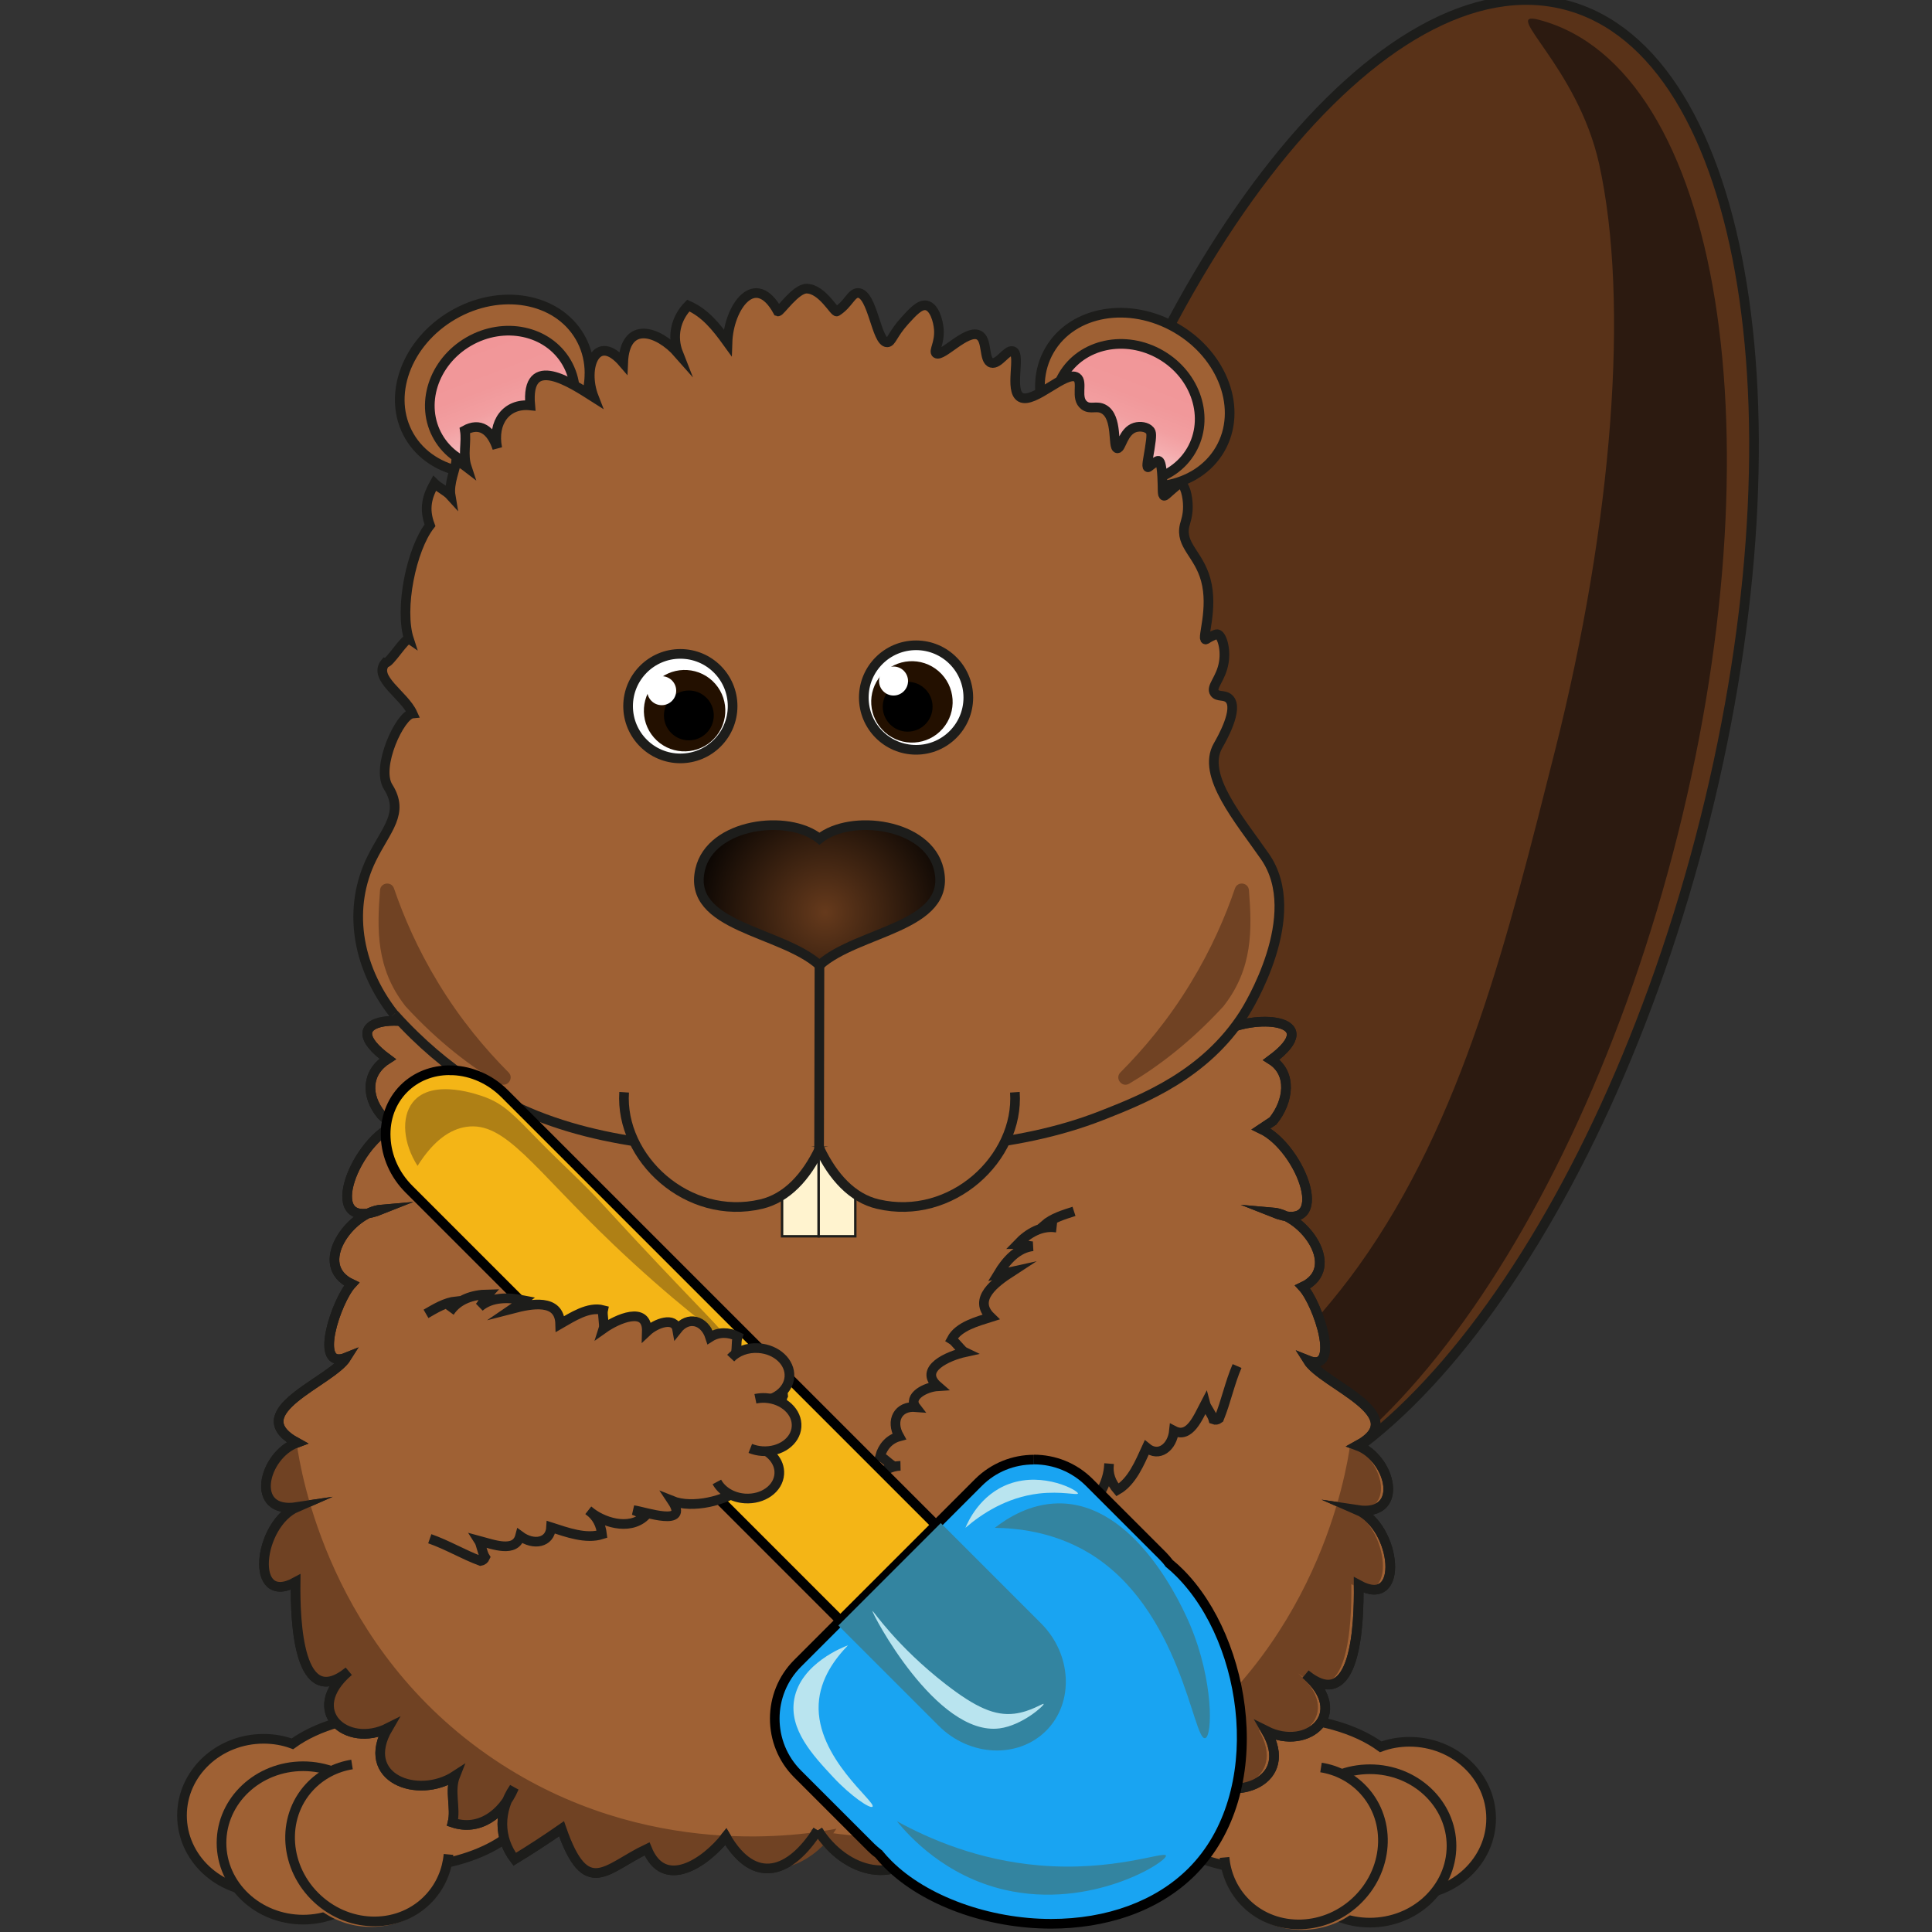 <svg width="200" height="200" viewBox="0 0 200 200" fill="none" xmlns="http://www.w3.org/2000/svg">
<rect x="0" y="0" width="200" height="200" fill="#333333" stroke="none"/>
<g id="shovel 1" clip-path="url(#clip0_121_2148)">
<path id="Vector" d="M175.989 86.823C187.207 44.122 180.998 5.486 162.121 0.527C143.244 -4.433 118.847 26.163 107.628 68.863C96.41 111.564 102.619 150.2 121.496 155.159C140.373 160.119 164.77 129.523 175.989 86.823Z" fill="#593218" stroke="#1D1D1B" stroke-miterlimit="10"/>
<g id="Group">
<path id="Vector_2" d="M117.89 185.72C117.89 190.1 124.16 193.66 131.9 193.66C134.43 193.66 136.81 193.28 138.85 192.6C140.35 194.76 142.95 196.19 145.91 196.19C150.58 196.19 154.36 192.64 154.36 188.25C154.36 183.87 150.58 180.31 145.91 180.31C144.85 180.31 143.85 180.49 142.93 180.83C140.36 178.96 136.38 177.78 131.9 177.78C124.16 177.78 117.89 181.33 117.89 185.72Z" fill="#9F6134" stroke="#1D1D1B" stroke-miterlimit="10"/>
<path id="Vector_3" d="M141.81 199.03C146.477 199.03 150.26 195.475 150.26 191.09C150.26 186.705 146.477 183.15 141.81 183.15C137.143 183.15 133.36 186.705 133.36 191.09C133.36 195.475 137.143 199.03 141.81 199.03Z" fill="#9F6134" stroke="#1D1D1B" stroke-miterlimit="10"/>
<path id="Vector_4" d="M134.77 199.78C139.437 199.78 143.22 196.225 143.22 191.84C143.22 187.455 139.437 183.9 134.77 183.9C130.103 183.9 126.32 187.455 126.32 191.84C126.32 196.225 130.103 199.78 134.77 199.78Z" fill="#9F6134"/>
<g id="Vector_5">
<path d="M126.76 192.28C126.91 193.91 127.56 195.49 128.73 196.76C131.7 199.99 136.89 200.04 140.32 196.88C143.75 193.72 144.13 188.54 141.16 185.32C139.96 184.02 138.4 183.23 136.75 182.97" fill="#9F6134"/>
<path d="M126.76 192.28C126.91 193.91 127.56 195.49 128.73 196.76C131.7 199.99 136.89 200.04 140.32 196.88C143.75 193.72 144.13 188.54 141.16 185.32C139.96 184.02 138.4 183.23 136.75 182.97" stroke="#1D1D1B" stroke-miterlimit="10"/>
</g>
</g>
<g id="Group_2">
<path id="Vector_6" d="M55.31 185.41C55.31 189.79 49.04 193.35 41.3 193.35C38.77 193.35 36.39 192.97 34.35 192.29C32.85 194.45 30.25 195.88 27.29 195.88C22.62 195.88 18.84 192.33 18.84 187.94C18.84 183.55 22.62 180 27.29 180C28.35 180 29.35 180.18 30.27 180.52C32.84 178.65 36.82 177.47 41.3 177.47C49.04 177.47 55.31 181.02 55.31 185.41Z" fill="#9F6134" stroke="#1D1D1B" stroke-miterlimit="10"/>
<path id="Vector_7" d="M31.38 198.72C36.047 198.72 39.83 195.165 39.83 190.78C39.83 186.395 36.047 182.84 31.38 182.84C26.713 182.84 22.93 186.395 22.93 190.78C22.93 195.165 26.713 198.72 31.38 198.72Z" fill="#9F6134" stroke="#1D1D1B" stroke-miterlimit="10"/>
<path id="Vector_8" d="M38.42 199.47C43.087 199.47 46.87 195.915 46.87 191.53C46.87 187.145 43.087 183.59 38.42 183.59C33.753 183.59 29.97 187.145 29.97 191.53C29.97 195.915 33.753 199.47 38.42 199.47Z" fill="#9F6134"/>
<g id="Vector_9">
<path d="M46.43 191.97C46.28 193.6 45.63 195.18 44.46 196.45C41.49 199.68 36.3 199.73 32.87 196.57C29.44 193.41 29.06 188.23 32.03 185.01C33.23 183.71 34.79 182.92 36.44 182.66" fill="#9F6134"/>
<path d="M46.43 191.97C46.28 193.6 45.63 195.18 44.46 196.45C41.49 199.68 36.3 199.73 32.87 196.57C29.44 193.41 29.06 188.23 32.03 185.01C33.23 183.71 34.79 182.92 36.44 182.66" stroke="#1D1D1B" stroke-miterlimit="10"/>
</g>
</g>
<path id="Vector_10" d="M173.18 88.34C161.96 131.04 137.56 161.63 118.68 156.67C114.37 155.54 130.85 144.75 140.66 131.03C151.45 115.95 156.09 97.06 160.99 77.64C166.93 54.05 168.7 31.27 165.54 16.97C163.3 6.85 155.24 0.98 159.31 2.05C178.19 7.01 184.4 45.65 173.18 88.34Z" fill="#2C1A10"/>
<g id="Vector_11">
<path d="M84.64 189.48C81.86 193.86 78.13 195.28 75.14 190.14C73.04 192.81 68.75 195.76 66.98 191.39C62.75 193.39 60.69 196.71 58.13 189.31C56.58 190.39 54.86 191.51 53.28 192.47C51.57 190.25 51.61 187.42 53.22 185.06C52.01 187.88 49.54 189.58 46.85 188.67C47.22 187.16 46.49 185.42 47.13 183.81C43.26 186.34 37.13 184.07 40.18 178.87C35.87 181.04 31.32 177.09 36.1 173.01C30.88 177.26 30.55 167.85 30.6 163.77C25.77 166.4 26.69 157.77 30.74 156.01C25.76 156.76 27.23 150.64 30.74 149.35C24.89 146.16 34.3 143.06 35.88 140.52C32.35 141.96 34.81 134.64 36.4 132.92C32.22 130.96 36.31 125.47 39.51 125.2C33.07 127.78 36.49 118.56 40.7 116.56L39.46 115.4C37.84 113.41 37.92 111.01 40.13 109.62C34.29 105.31 42.04 104.76 45.48 106.87C45.65 99.21 52.56 97.66 57.71 100.65C53.27 97.11 64.03 94.96 66.78 95.97C68.79 92.09 73.14 93.17 76.67 94.6C77.76 90.08 81.5 91.28 84.65 93.05L86.39 92.97C89.54 91.2 93.97 90.17 95.06 94.69C98.59 93.26 102.94 92.18 104.95 96.06C107.7 95.04 118.46 97.2 114.02 100.74C119.16 97.76 126.07 99.3 126.25 106.96C129.69 104.85 137.44 105.39 131.6 109.71C133.81 111.1 133.4 114.05 131.78 116.04L130.55 116.86C134.76 118.85 138.17 128.07 131.74 125.5C134.94 125.77 139.03 131.26 134.85 133.22C136.44 134.94 138.89 142.25 135.37 140.82C136.95 143.36 146.36 146.46 140.51 149.65C144.01 150.94 145.49 157.06 140.51 156.31C144.56 158.07 145.48 166.7 140.65 164.07C140.7 168.15 140.37 177.56 135.15 173.31C139.93 177.39 135.38 181.34 131.07 179.17C134.12 184.38 127.99 186.65 124.12 184.11C124.76 185.72 124.03 187.46 124.4 188.97C121.7 189.88 119.23 188.18 118.03 185.36C119.65 187.72 119.68 190.55 117.97 192.77C116.39 191.81 114.67 190.68 113.12 189.61C110.55 197 108.5 193.69 104.27 191.69C102.5 196.06 98.21 193.1 96.11 190.44C93.12 195.58 87.45 193.87 84.67 189.48" fill="#9F6134"/>
<path d="M84.64 189.48C81.86 193.86 78.13 195.28 75.14 190.14C73.04 192.81 68.75 195.76 66.98 191.39C62.75 193.39 60.69 196.71 58.13 189.31C56.58 190.39 54.86 191.51 53.28 192.47C51.57 190.25 51.61 187.42 53.22 185.06C52.01 187.88 49.54 189.58 46.85 188.67C47.22 187.16 46.49 185.42 47.13 183.81C43.26 186.34 37.13 184.07 40.18 178.87C35.87 181.04 31.32 177.09 36.1 173.01C30.88 177.26 30.55 167.85 30.6 163.77C25.77 166.4 26.69 157.77 30.74 156.01C25.76 156.76 27.23 150.64 30.74 149.35C24.89 146.16 34.3 143.06 35.88 140.52C32.35 141.96 34.81 134.64 36.4 132.92C32.22 130.96 36.31 125.47 39.51 125.2C33.07 127.78 36.49 118.56 40.7 116.56L39.46 115.4C37.84 113.41 37.92 111.01 40.13 109.62C34.29 105.31 42.04 104.76 45.48 106.87C45.65 99.21 52.56 97.66 57.71 100.65C53.27 97.11 64.03 94.96 66.78 95.97C68.79 92.09 73.14 93.17 76.67 94.6C77.76 90.08 81.5 91.28 84.65 93.05L86.39 92.97C89.54 91.2 93.97 90.17 95.06 94.69C98.59 93.26 102.94 92.18 104.95 96.06C107.7 95.04 118.46 97.2 114.02 100.74C119.16 97.76 126.07 99.3 126.25 106.96C129.69 104.85 137.44 105.39 131.6 109.71C133.81 111.1 133.4 114.05 131.78 116.04L130.55 116.86C134.76 118.85 138.17 128.07 131.74 125.5C134.94 125.77 139.03 131.26 134.85 133.22C136.44 134.94 138.89 142.25 135.37 140.82C136.95 143.36 146.36 146.46 140.51 149.65C144.01 150.94 145.49 157.06 140.51 156.31C144.56 158.07 145.48 166.7 140.65 164.07C140.7 168.15 140.37 177.56 135.15 173.31C139.93 177.39 135.38 181.34 131.07 179.17C134.12 184.38 127.99 186.65 124.12 184.11C124.76 185.72 124.03 187.46 124.4 188.97C121.7 189.88 119.23 188.18 118.03 185.36C119.65 187.72 119.68 190.55 117.97 192.77C116.39 191.81 114.67 190.68 113.12 189.61C110.55 197 108.5 193.69 104.27 191.69C102.5 196.06 98.21 193.1 96.11 190.44C93.12 195.58 87.45 193.87 84.67 189.48" stroke="#1D1D1B" stroke-miterlimit="10"/>
</g>
<g id="Group_3">
<path id="Vector_12" d="M55.508 47.41C60.382 44.575 62.406 38.963 60.029 34.877C57.652 30.791 51.773 29.777 46.899 32.612C42.025 35.448 40.001 41.059 42.379 45.145C44.756 49.232 50.634 50.246 55.508 47.41Z" fill="#9F6134" stroke="#1D1D1B" stroke-miterlimit="10"/>
<path id="Vector_13" d="M55.514 47.416C59.185 45.281 60.592 40.852 58.656 37.525C56.72 34.197 52.175 33.231 48.504 35.367C44.833 37.503 43.426 41.931 45.362 45.259C47.298 48.586 51.843 49.552 55.514 47.416Z" fill="url(#paint0_linear_121_2148)" stroke="#1D1D1B" stroke-miterlimit="10"/>
</g>
<g id="Group_4">
<path id="Vector_14" d="M126.298 46.513C128.675 42.426 126.652 36.815 121.778 33.98C116.904 31.144 111.025 32.158 108.648 36.244C106.27 40.331 108.294 45.942 113.168 48.777C118.042 51.613 123.921 50.599 126.298 46.513Z" fill="#9F6134" stroke="#1D1D1B" stroke-miterlimit="10"/>
<path id="Vector_15" d="M123.322 46.626C125.258 43.299 123.851 38.87 120.18 36.734C116.509 34.599 111.964 35.565 110.028 38.892C108.092 42.219 109.499 46.648 113.17 48.783C116.841 50.919 121.386 49.953 123.322 46.626Z" fill="url(#paint1_linear_121_2148)" stroke="#1D1D1B" stroke-miterlimit="10"/>
</g>
<path id="Vector_16" d="M84.83 83.69C84.83 83.69 84.78 83.65 84.75 83.63" stroke="#1D1D1B" stroke-miterlimit="10"/>
<path id="Vector_17" d="M139.76 149.57C140.03 149.67 140.29 149.8 140.53 149.95C143.45 151.77 144.35 156.92 139.75 156.23C143.8 157.99 144.72 166.62 139.89 163.99C139.94 168.07 139.61 177.48 134.39 173.23C139.17 177.31 134.62 181.26 130.31 179.09C133.36 184.3 127.23 186.57 123.36 184.03C124 185.64 123.27 187.38 123.64 188.89C120.94 189.8 118.47 188.1 117.27 185.28C118.89 187.64 118.92 190.47 117.21 192.69C115.63 191.73 113.91 190.6 112.36 189.53C109.79 196.92 107.74 193.61 103.51 191.61C101.74 195.98 97.45 193.02 95.35 190.36C92.36 195.5 86.69 193.79 83.91 189.4C87.13 190.02 103.57 192.82 119.32 182.24C136.39 170.77 139.35 152.49 139.77 149.56L139.76 149.57Z" fill="#704223"/>
<path id="Vector_18" d="M30.73 149.48C30.46 149.58 30.2 149.71 29.96 149.86C27.04 151.68 26.14 156.83 30.74 156.14C26.69 157.9 25.77 166.53 30.6 163.9C30.55 167.98 30.88 177.39 36.1 173.14C31.32 177.22 35.87 181.17 40.18 179C37.13 184.21 43.26 186.48 47.13 183.94C46.49 185.55 47.22 187.29 46.85 188.8C49.55 189.71 52.02 188.01 53.22 185.19C51.6 187.55 51.57 190.38 53.28 192.6C54.86 191.64 56.58 190.51 58.13 189.44C60.7 196.83 62.75 193.52 66.98 191.52C68.75 195.89 73.04 192.93 75.14 190.27C78.13 195.41 83.8 193.7 86.58 189.31C83.36 189.93 66.92 192.73 51.17 182.15C34.1 170.68 31.14 152.4 30.72 149.47L30.73 149.48Z" fill="#704223"/>
<path id="Vector_19" d="M84.64 189.48C81.86 193.86 78.13 195.28 75.14 190.14C73.04 192.81 68.75 195.76 66.98 191.39C62.75 193.39 60.69 196.71 58.13 189.31C56.58 190.39 54.86 191.51 53.28 192.47C51.57 190.25 51.61 187.42 53.22 185.06C52.01 187.88 49.54 189.58 46.85 188.67C47.22 187.16 46.49 185.42 47.13 183.81C43.26 186.34 37.13 184.07 40.18 178.87C35.87 181.04 31.32 177.09 36.1 173.01C30.88 177.26 30.55 167.85 30.6 163.77C25.77 166.4 26.69 157.77 30.74 156.01C25.76 156.76 27.23 150.64 30.74 149.35C24.89 146.16 34.3 143.06 35.88 140.52C32.35 141.96 34.81 134.64 36.4 132.92C32.22 130.96 36.31 125.47 39.51 125.2C33.07 127.78 36.49 118.56 40.7 116.56L39.46 115.4C37.84 113.41 37.92 111.01 40.13 109.62C34.29 105.31 42.04 104.76 45.48 106.87C45.65 99.21 52.56 97.66 57.71 100.65C53.27 97.11 64.03 94.96 66.78 95.97C68.79 92.09 73.14 93.17 76.67 94.6C77.76 90.08 81.5 91.28 84.65 93.05L86.39 92.97C89.54 91.2 93.97 90.17 95.06 94.69C98.59 93.26 102.94 92.18 104.95 96.06C107.7 95.04 118.46 97.2 114.02 100.74C119.16 97.76 126.07 99.3 126.25 106.96C129.69 104.85 137.44 105.39 131.6 109.71C133.81 111.1 133.4 114.05 131.78 116.04L130.55 116.86C134.76 118.85 138.17 128.07 131.74 125.5C134.94 125.77 139.03 131.26 134.85 133.22C136.44 134.94 138.89 142.25 135.37 140.82C136.95 143.36 146.36 146.46 140.51 149.65C144.01 150.94 145.49 157.06 140.51 156.31C144.56 158.07 145.48 166.7 140.65 164.07C140.7 168.15 140.37 177.56 135.15 173.31C139.93 177.39 135.38 181.34 131.07 179.17C134.12 184.38 127.99 186.65 124.12 184.11C124.76 185.72 124.03 187.46 124.4 188.97C121.7 189.88 119.23 188.18 118.03 185.36C119.65 187.72 119.68 190.55 117.97 192.77C116.39 191.81 114.67 190.68 113.12 189.61C110.55 197 108.5 193.69 104.27 191.69C102.5 196.06 98.21 193.1 96.11 190.44C93.12 195.58 87.45 193.87 84.67 189.48" stroke="#1D1D1B" stroke-miterlimit="10"/>
<g id="Group_5">
<path id="Vector_20" d="M84.75 117.87H80.96V127.98H84.75V117.87Z" fill="#FFF3CF" stroke="#1D1D1B" stroke-width="0.25" stroke-miterlimit="10"/>
<path id="Vector_21" d="M88.54 117.87H84.75V127.98H88.54V117.87Z" fill="#FFF3CF" stroke="#1D1D1B" stroke-width="0.25" stroke-miterlimit="10"/>
</g>
<g id="Vector_22">
<path d="M40.78 104.99C36.75 99.83 36.06 93.8 38.47 88.9C39.97 85.84 41.9 84.18 40.18 81.46C38.88 79.41 41.42 73.98 42.71 73.86C41.83 71.92 38.57 70.2 39.88 68.62C40.31 68.74 41.96 65.95 42.34 66.19C41.31 63.03 42.59 56.83 44.51 54.38C43.86 52.65 44.21 51.41 44.97 50.04C45.36 50.43 46.19 50.81 46.65 51.32C46.43 50.02 47.18 48.48 47.23 47.69C47.61 47.87 47.97 48.09 48.32 48.36C47.88 47.03 48.32 45.81 48.12 44.55C49.68 43.69 50.85 44.5 51.48 46.4C50.93 43.69 52.44 41.72 54.89 41.97C54.38 36.41 59.24 39.71 61.48 41.13C60.26 38 61.76 34.35 64.51 37.56C64.69 33.12 68.15 34.23 70.22 36.59C69.53 34.84 69.94 32.98 71.25 31.63C72.99 32.4 74.11 33.79 75.31 35.45C75.43 31.78 78.18 27.93 80.53 32.24C80.74 32.31 82.37 29.86 83.51 29.88C85.13 29.91 86.39 32.39 86.63 32.24C87.86 31.46 88.13 30.28 88.86 30.33C90.35 30.44 90.71 35.45 91.84 35.44C92.3 35.44 92.38 34.61 93.67 33.19C94.48 32.3 95.22 31.48 95.9 31.62C96.71 31.78 97.12 33.18 97.19 34.1C97.29 35.53 96.61 36.35 96.92 36.58C97.51 37.01 100.03 34.1 101.3 34.68C102.28 35.12 101.77 37.32 102.63 37.56C103.39 37.77 104.24 36.15 104.84 36.35C105.74 36.64 104.42 40.45 105.66 41.13C107.01 41.87 110.35 38.3 111.47 39.07C112.17 39.55 111.26 41.23 112.25 41.97C112.88 42.44 113.51 41.94 114.25 42.35C115.76 43.18 115.14 46.34 115.67 46.41C116.07 46.46 116.25 44.63 117.5 44.25C118.03 44.09 118.72 44.19 119.03 44.56C119.2 44.76 119.25 45.01 119.02 46.44C118.84 47.57 118.66 48.32 118.83 48.37C118.9 48.39 118.96 48.28 119.36 48C119.67 47.79 119.82 47.68 119.92 47.7C120.06 47.73 120.23 47.93 120.31 49.32C120.39 50.62 120.28 51.26 120.5 51.32C120.61 51.35 120.71 51.21 121.37 50.64C122.04 50.06 122.12 50.04 122.18 50.05C122.64 50.1 122.97 51.34 122.97 52.45C122.97 53.38 122.74 53.95 122.63 54.39C122.15 56.45 124.09 57.34 124.82 60.03C125.63 63.01 124.39 66.13 124.8 66.2C124.88 66.21 124.94 66.1 125.39 65.88C125.73 65.72 125.9 65.64 126.01 65.65C126.46 65.71 126.92 67.1 126.69 68.55C126.41 70.3 125.3 71.09 125.73 71.72C126.05 72.19 126.75 71.87 127.23 72.33C128.3 73.35 126.45 76.56 126.09 77.19C124.33 80.25 128.3 84.85 130.95 88.67C135.16 94.73 129.16 104.37 128.76 104.99C124.73 111.28 118.35 113.78 114.06 115.47C104.86 119.08 94.71 119.13 85.47 119.18C85.01 119.18 84.56 119.18 84.09 119.18C74.95 119.13 64.51 119.08 55.5 115.47C51.9 114.03 46.32 111.14 40.8 104.99" fill="#9F6134"/>
<path d="M40.78 104.99C36.75 99.83 36.06 93.8 38.47 88.9C39.97 85.84 41.9 84.18 40.18 81.46C38.88 79.41 41.42 73.98 42.71 73.86C41.83 71.92 38.57 70.2 39.88 68.62C40.31 68.74 41.96 65.95 42.34 66.19C41.31 63.03 42.59 56.83 44.51 54.38C43.86 52.65 44.21 51.41 44.97 50.04C45.36 50.43 46.19 50.81 46.65 51.32C46.43 50.02 47.18 48.48 47.23 47.69C47.61 47.87 47.97 48.09 48.32 48.36C47.88 47.03 48.32 45.81 48.12 44.55C49.68 43.69 50.85 44.5 51.48 46.4C50.93 43.69 52.44 41.72 54.89 41.97C54.38 36.41 59.24 39.71 61.48 41.13C60.26 38 61.76 34.35 64.51 37.56C64.69 33.12 68.15 34.23 70.22 36.59C69.53 34.84 69.94 32.98 71.25 31.63C72.99 32.4 74.11 33.79 75.31 35.45C75.43 31.78 78.18 27.93 80.53 32.24C80.74 32.31 82.37 29.86 83.51 29.88C85.13 29.91 86.39 32.39 86.63 32.24C87.86 31.46 88.13 30.28 88.86 30.33C90.35 30.44 90.71 35.45 91.84 35.44C92.3 35.44 92.38 34.61 93.67 33.19C94.48 32.3 95.22 31.48 95.9 31.62C96.71 31.78 97.12 33.18 97.19 34.1C97.29 35.53 96.61 36.35 96.92 36.58C97.51 37.01 100.03 34.1 101.3 34.68C102.28 35.12 101.77 37.32 102.63 37.56C103.39 37.77 104.24 36.15 104.84 36.35C105.74 36.64 104.42 40.45 105.66 41.13C107.01 41.87 110.35 38.3 111.47 39.07C112.17 39.55 111.26 41.23 112.25 41.97C112.88 42.44 113.51 41.94 114.25 42.35C115.76 43.18 115.14 46.34 115.67 46.41C116.07 46.46 116.25 44.63 117.5 44.25C118.03 44.09 118.72 44.19 119.03 44.56C119.2 44.76 119.25 45.01 119.02 46.44C118.84 47.57 118.66 48.32 118.83 48.37C118.9 48.39 118.96 48.28 119.36 48C119.67 47.79 119.82 47.68 119.92 47.7C120.06 47.73 120.23 47.93 120.31 49.32C120.39 50.62 120.28 51.26 120.5 51.32C120.61 51.35 120.71 51.21 121.37 50.64C122.04 50.06 122.12 50.04 122.18 50.05C122.64 50.1 122.97 51.34 122.97 52.45C122.97 53.38 122.74 53.95 122.63 54.39C122.15 56.45 124.09 57.34 124.82 60.03C125.63 63.01 124.39 66.13 124.8 66.2C124.88 66.21 124.94 66.1 125.39 65.88C125.73 65.72 125.9 65.64 126.01 65.65C126.46 65.71 126.92 67.1 126.69 68.55C126.41 70.3 125.3 71.09 125.73 71.72C126.05 72.19 126.75 71.87 127.23 72.33C128.3 73.35 126.45 76.56 126.09 77.19C124.33 80.25 128.3 84.85 130.95 88.67C135.16 94.73 129.16 104.37 128.76 104.99C124.73 111.28 118.35 113.78 114.06 115.47C104.86 119.08 94.71 119.13 85.47 119.18C85.01 119.18 84.56 119.18 84.09 119.18C74.95 119.13 64.51 119.08 55.5 115.47C51.9 114.03 46.32 111.14 40.8 104.99" stroke="#1D1D1B" stroke-miterlimit="10"/>
</g>
<path id="Vector_23" d="M84.83 99.92C80.9 96.35 71.08 96 72.48 90.01C73.58 85.23 81.58 84.21 84.83 86.82C88.08 84.21 96.08 85.23 97.19 90.01C98.58 96 88.76 96.35 84.83 99.92Z" fill="url(#paint2_radial_121_2148)" stroke="#1D1D1B" stroke-miterlimit="10"/>
<g id="Group_6">
<g id="Vector_24">
<path d="M64.61 113.07C64.16 119.92 71.2 126.43 78.79 124.65C81.46 124.03 83.47 121.8 84.85 118.9" fill="#9F6134"/>
<path d="M64.61 113.07C64.16 119.92 71.2 126.43 78.79 124.65C81.46 124.03 83.47 121.8 84.85 118.9" stroke="#1D1D1B" stroke-miterlimit="10"/>
</g>
<g id="Vector_25">
<path d="M105.06 113.07C105.53 119.92 98.48 126.43 90.89 124.65C88.22 124.03 86.22 121.8 84.84 118.9" fill="#9F6134"/>
<path d="M105.06 113.07C105.53 119.92 98.48 126.43 90.89 124.65C88.22 124.03 86.22 121.8 84.84 118.9" stroke="#1D1D1B" stroke-miterlimit="10"/>
</g>
<path id="Vector_26" d="M84.83 99.92L84.79 119.85" stroke="#1D1D1B" stroke-miterlimit="10"/>
</g>
<path id="Vector_27" d="M70.43 78.51C73.418 78.51 75.84 76.088 75.84 73.1C75.84 70.112 73.418 67.69 70.43 67.69C67.442 67.69 65.02 70.112 65.02 73.1C65.02 76.088 67.442 78.51 70.43 78.51Z" fill="white" stroke="#1D1D1B" stroke-miterlimit="10"/>
<path id="Vector_28" d="M70.43 73.86C70.784 73.86 71.07 73.52 71.07 73.1C71.07 72.68 70.784 72.34 70.43 72.34C70.077 72.34 69.79 72.68 69.79 73.1C69.79 73.52 70.077 73.86 70.43 73.86Z" fill="white"/>
<path id="Vector_29" d="M39.34 92.16C39.02 96.22 38.93 100.23 41.91 104.08L41.97 104.16C45.4 107.9 48.79 110.44 51.73 112.18C52.49 112.63 53.26 111.63 52.64 111.01C50.28 108.64 47.69 105.59 45.36 101.74C43.23 98.24 41.78 94.88 40.79 91.98C40.53 91.2 39.4 91.34 39.34 92.16Z" fill="#704223"/>
<path id="Vector_30" d="M129.29 92.16C129.61 96.22 129.7 100.23 126.72 104.08L126.66 104.16C123.23 107.9 119.84 110.44 116.9 112.18C116.14 112.63 115.37 111.63 115.99 111.01C118.35 108.64 120.94 105.59 123.27 101.74C125.4 98.24 126.85 94.88 127.84 91.98C128.1 91.2 129.23 91.34 129.29 92.16Z" fill="#704223"/>
<g id="Group_7">
<g id="Vector_31">
<path d="M128.06 141.41C127.3 143.17 126.92 145.08 126.2 146.85C126.02 146.99 125.82 147.02 125.61 146.94C125.48 146.43 124.87 145.69 124.77 145.3C124.05 146.67 123.17 148.97 121.53 148.11C121.36 149.82 119.96 150.9 118.7 149.86C117.98 151.43 117.19 153.37 115.68 154.24C115.03 153.48 114.67 152.59 114.81 151.54C114.76 153.39 113.56 156.07 111.29 156.25C111.39 155.8 111.4 155.47 111.64 154.95C110.95 155.94 109.03 160.49 108.23 157.23C107.45 159.32 104.46 161.37 102.29 161.67C102.15 161.29 101.84 160.89 101.73 160.51C101.07 161.29 100.39 162.08 99.73 162.85L92.64 158.42C92.64 158.42 92.62 158.41 92.61 158.41L92.44 158.36C91.64 157.52 91.63 156.1 92.66 155.39C92.31 154.48 90.94 151.44 92.86 151.93C92.18 151.74 91.7 151.02 91.1 150.77C91.37 149.74 92.1 148.96 93.08 148.7C92.15 147.05 92.99 145.51 94.8 145.66C93.96 144.57 95.79 143.58 97.08 143.5C95 141.7 98.23 140.34 99.88 139.98C99.52 139.81 98.9 138.88 98.51 138.65C99.23 137.28 101.22 136.78 102.57 136.35C100.63 134.48 103.09 132.71 104.69 131.67C104.25 131.77 103.77 131.76 103.34 131.86C104.16 130.5 105.32 129.19 106.92 129.01C106.41 129.01 105.86 128.76 105.36 128.77C106.46 127.62 107.85 126.84 109.35 127.08C108.9 127.05 108.49 126.87 108.1 126.83C108.96 126.08 110.13 125.74 111.18 125.4" fill="#9F6134"/>
<path d="M128.06 141.41C127.3 143.17 126.92 145.08 126.2 146.85C126.02 146.99 125.82 147.02 125.61 146.94C125.48 146.43 124.87 145.69 124.77 145.3C124.05 146.67 123.17 148.97 121.53 148.11C121.36 149.82 119.96 150.9 118.7 149.86C117.98 151.43 117.19 153.37 115.68 154.24C115.03 153.48 114.67 152.59 114.81 151.54C114.76 153.39 113.56 156.07 111.29 156.25C111.39 155.8 111.4 155.47 111.64 154.95C110.95 155.94 109.03 160.49 108.23 157.23C107.45 159.32 104.46 161.37 102.29 161.67C102.15 161.29 101.84 160.89 101.73 160.51C101.07 161.29 100.39 162.08 99.73 162.85L92.64 158.42C92.64 158.42 92.62 158.41 92.61 158.41L92.44 158.36C91.64 157.52 91.63 156.1 92.66 155.39C92.31 154.48 90.94 151.44 92.86 151.93C92.18 151.74 91.7 151.02 91.1 150.77C91.37 149.74 92.1 148.96 93.08 148.7C92.15 147.05 92.99 145.51 94.8 145.66C93.96 144.57 95.79 143.58 97.08 143.5C95 141.7 98.23 140.34 99.88 139.98C99.52 139.81 98.9 138.88 98.51 138.65C99.23 137.28 101.22 136.78 102.57 136.35C100.63 134.48 103.09 132.71 104.69 131.67C104.25 131.77 103.77 131.76 103.34 131.86C104.16 130.5 105.32 129.19 106.92 129.01C106.41 129.01 105.86 128.76 105.36 128.77C106.46 127.62 107.85 126.84 109.35 127.08C108.9 127.05 108.49 126.87 108.1 126.83C108.96 126.08 110.13 125.74 111.18 125.4" stroke="#1D1D1B" stroke-miterlimit="10"/>
</g>
<g id="Vector_32">
<path d="M103.64 159.35C103.99 160.35 103.77 161.62 102.94 162.64C101.77 164.1 99.86 164.51 98.67 163.56C97.64 162.74 97.5 161.17 98.23 159.81" fill="#9F6134"/>
<path d="M103.64 159.35C103.99 160.35 103.77 161.62 102.94 162.64C101.77 164.1 99.86 164.51 98.67 163.56C97.64 162.74 97.5 161.17 98.23 159.81" stroke="#1D1D1B" stroke-miterlimit="10"/>
</g>
<g id="Vector_33">
<path d="M94.56 156.89C93.38 158.12 91.65 158.42 90.55 157.54C89.36 156.59 89.35 154.63 90.52 153.17C91.25 152.26 92.27 151.76 93.22 151.74" fill="#9F6134"/>
<path d="M94.56 156.89C93.38 158.12 91.65 158.42 90.55 157.54C89.36 156.59 89.35 154.63 90.52 153.17C91.25 152.26 92.27 151.76 93.22 151.74" stroke="#1D1D1B" stroke-miterlimit="10"/>
</g>
<g id="Vector_34">
<path d="M98.75 159.56C98.61 159.94 98.4 160.31 98.12 160.66C96.95 162.12 95.04 162.53 93.85 161.58C92.66 160.63 92.65 158.67 93.82 157.21C94.05 156.92 94.31 156.69 94.59 156.48" fill="#9F6134"/>
<path d="M98.75 159.56C98.61 159.94 98.4 160.31 98.12 160.66C96.95 162.12 95.04 162.53 93.85 161.58C92.66 160.63 92.65 158.67 93.82 157.21C94.05 156.92 94.31 156.69 94.59 156.48" stroke="#1D1D1B" stroke-miterlimit="10"/>
</g>
</g>
<path id="Vector_35" d="M73.642 76.736C75.395 75.2 75.575 72.537 74.043 70.788C72.511 69.039 69.848 68.866 68.095 70.401C66.341 71.937 66.162 74.6 67.694 76.349C69.225 78.098 71.889 78.271 73.642 76.736Z" fill="#231000"/>
<path id="Vector_36" d="M71.31 76.64C72.735 76.64 73.89 75.485 73.89 74.06C73.89 72.635 72.735 71.48 71.31 71.48C69.885 71.48 68.73 72.635 68.73 74.06C68.73 75.485 69.885 76.64 71.31 76.64Z" fill="black"/>
<path id="Vector_37" d="M68.5 73C69.328 73 70 72.328 70 71.5C70 70.672 69.328 70 68.5 70C67.672 70 67 70.672 67 71.5C67 72.328 67.672 73 68.5 73Z" fill="white"/>
<path id="Vector_38" d="M94.83 77.62C97.818 77.62 100.24 75.198 100.24 72.21C100.24 69.222 97.818 66.8 94.83 66.8C91.842 66.8 89.42 69.222 89.42 72.21C89.42 75.198 91.842 77.62 94.83 77.62Z" fill="white" stroke="#1D1D1B" stroke-miterlimit="10"/>
<path id="Vector_39" d="M97.577 75.44C99.109 73.69 98.929 71.028 97.176 69.492C95.423 67.957 92.76 68.13 91.228 69.879C89.696 71.628 89.875 74.291 91.629 75.827C93.382 77.362 96.045 77.189 97.577 75.44Z" fill="#231000"/>
<path id="Vector_40" d="M93.96 75.74C95.385 75.74 96.54 74.585 96.54 73.16C96.54 71.735 95.385 70.58 93.96 70.58C92.535 70.58 91.38 71.735 91.38 73.16C91.38 74.585 92.535 75.74 93.96 75.74Z" fill="black"/>
<path id="Vector_41" d="M92.5 72C93.328 72 94 71.328 94 70.5C94 69.672 93.328 69 92.5 69C91.672 69 91 69.672 91 70.5C91 71.328 91.672 72 92.5 72Z" fill="white"/>
<g id="Group_8">
<g id="Group_9">
<path id="Vector_42" d="M42.33 123.11C39.31 120.09 39.08 115.42 41.81 112.69C43.03 111.47 44.71 110.79 46.52 110.79C46.64 110.79 46.76 110.79 46.88 110.79C48.86 110.88 50.76 111.73 52.22 113.2L97.18 158.16L87.28 168.05L42.32 123.09L42.33 123.11Z" fill="#F4B516"/>
<path id="Vector_43" d="M46.53 111.3C46.64 111.3 46.76 111.3 46.87 111.3C48.72 111.38 50.5 112.19 51.88 113.56L96.49 158.17L87.3 167.36L42.69 122.75C41.32 121.38 40.51 119.6 40.43 117.74C40.34 115.92 40.96 114.25 42.17 113.04C43.3 111.91 44.85 111.29 46.53 111.29M46.53 110.29C44.65 110.29 42.83 110.97 41.46 112.33C38.54 115.25 38.78 120.25 41.98 123.45L87.29 168.76L97.89 158.16L52.58 112.85C50.98 111.25 48.93 110.39 46.91 110.3C46.78 110.3 46.65 110.3 46.52 110.3L46.53 110.29Z" fill="black"/>
</g>
<g id="Group_10">
<path id="Vector_44" d="M108.81 199.15C102.2 199.15 95.73 196.79 91.94 193C91.59 192.65 91.28 192.31 91.01 191.97L90.97 191.92L90.92 191.88C90.66 191.69 90.42 191.47 90.17 191.22L82.57 183.63C81.05 182.11 80.21 180.08 80.21 177.91C80.21 175.74 81.05 173.71 82.57 172.19L101.3 153.46C102.82 151.94 104.85 151.1 107.02 151.1C109.19 151.1 111.22 151.94 112.74 153.46L120.33 161.05C120.58 161.3 120.8 161.55 120.99 161.8L121.03 161.85L121.08 161.89C121.42 162.17 121.76 162.47 122.11 162.82C129.36 170.07 131.37 185.77 123.38 193.76C119.9 197.24 114.73 199.15 108.81 199.15Z" fill="#19A4F2"/>
<path id="Vector_45" d="M107.03 150.59V151.59C109.06 151.59 110.97 152.38 112.4 153.8L119.99 161.39C120.23 161.63 120.43 161.85 120.6 162.09L120.67 162.19L120.77 162.27C121.1 162.54 121.42 162.83 121.76 163.17C128.85 170.26 130.83 185.6 123.03 193.4C119.65 196.78 114.6 198.65 108.81 198.65C102.43 198.65 95.94 196.29 92.29 192.64C91.95 192.3 91.66 191.98 91.39 191.65L91.31 191.55L91.21 191.48C90.98 191.3 90.75 191.1 90.51 190.87L82.92 183.28C79.96 180.32 79.96 175.5 82.92 172.54L101.65 153.81C103.08 152.38 104.98 151.6 107.02 151.6V150.6M107.02 150.6C104.82 150.6 102.62 151.44 100.94 153.11L82.21 171.84C78.87 175.18 78.87 180.65 82.21 183.99L89.8 191.58C90.06 191.84 90.32 192.07 90.61 192.28C90.91 192.65 91.23 193 91.58 193.35C95.47 197.24 102.15 199.65 108.81 199.65C114.35 199.65 119.86 197.98 123.74 194.11C132.27 185.58 129.6 169.59 122.47 162.47C122.13 162.13 121.77 161.8 121.4 161.5C121.19 161.22 120.95 160.95 120.7 160.69L113.11 153.1C111.44 151.43 109.24 150.59 107.03 150.59L107.02 150.6Z" fill="black"/>
</g>
<path id="Vector_46" d="M97.39 157.67L107.77 168.05C110.97 171.25 111.21 176.26 108.29 179.17C105.37 182.08 100.37 181.85 97.17 178.65L86.79 168.27L97.39 157.67Z" fill="#3384A0"/>
<path id="Vector_47" d="M92.85 188.54C94.15 190.13 97.84 194.2 103.99 195.63C112.98 197.72 120.86 192.71 120.7 192.09C120.57 191.59 115.28 193.77 107.54 193.1C101.29 192.56 96.27 190.41 92.86 188.54H92.85Z" fill="#3384A0"/>
<path id="Vector_48" d="M124.75 179.94C125.54 179.75 125.62 173.98 123.23 168.29C122.39 166.28 117.57 155.55 109.56 155.63C106.63 155.66 104.31 157.13 102.98 158.16C105.15 158.19 108.92 158.52 112.6 160.69C122.27 166.4 123.51 180.23 124.75 179.93V179.94Z" fill="#3384A0"/>
<path id="Vector_49" d="M90.32 166.77C90.39 166.72 92.81 170.4 97.91 174.36C101.06 176.8 103.01 177.63 105 177.4C106.69 177.2 107.98 176.28 108.04 176.39C108.12 176.54 105.83 178.61 103.48 178.92C96.93 179.78 90.18 166.87 90.32 166.77Z" fill="#B9E4EF"/>
<path id="Vector_50" d="M87.79 170.32C87.35 170.48 82.9 172.18 82.22 175.89C81.65 179.03 84.12 181.68 86.27 183.99C88.04 185.89 90.07 187.28 90.32 187.03C90.77 186.58 84.46 181.97 84.75 176.4C84.89 173.73 86.51 171.63 87.79 170.32Z" fill="#B9E4EF"/>
<path id="Vector_51" d="M99.94 158.16C100.18 157.58 101.43 154.7 104.5 153.6C108.05 152.33 111.64 154.31 111.59 154.61C111.55 154.81 109.87 154.34 107.54 154.61C104.19 155.01 101.63 156.71 99.95 158.15L99.94 158.16Z" fill="#B9E4EF"/>
<path id="Vector_52" d="M43.23 120.7C41.74 118.37 41.5 115.68 42.72 114.12C44.76 111.51 49.76 113.4 50.31 113.61C52.23 114.36 53.22 115.44 55.88 118.17C58.05 120.39 60.37 122.46 62.46 124.75C71.14 134.23 75.35 138.17 75.12 138.42C74.86 138.7 69.18 134.25 63.47 128.8C55.17 120.87 52.3 116.06 48.28 116.65C46.62 116.89 44.89 118.04 43.22 120.7H43.23Z" fill="#AF8015"/>
</g>
<g id="Group_11">
<g id="Vector_53">
<path d="M44.49 159.29C46.3 159.92 47.97 160.93 49.75 161.59C49.97 161.55 50.13 161.42 50.22 161.22C49.93 160.78 49.8 159.83 49.58 159.49C51.08 159.89 53.37 160.79 53.84 159C55.22 160.02 56.96 159.73 57.05 158.1C58.7 158.63 60.66 159.36 62.32 158.83C62.2 157.84 61.79 156.97 60.92 156.36C62.31 157.57 65.1 158.5 66.77 156.95C66.37 156.72 66.12 156.51 65.58 156.33C66.78 156.49 71.43 158.15 69.57 155.36C71.64 156.2 75.16 155.38 76.86 153.98C76.68 153.62 76.59 153.12 76.39 152.78C77.41 152.82 78.45 152.85 79.47 152.89L80.99 144.67C80.99 144.67 80.99 144.65 80.99 144.64L81.07 144.48C80.99 143.32 79.95 142.36 78.73 142.63C78.3 141.75 76.98 138.69 76.04 140.44C76.36 139.81 76.15 138.96 76.37 138.36C75.43 137.87 74.37 137.87 73.51 138.42C72.93 136.62 71.22 136.2 70.1 137.63C69.86 136.27 67.9 136.96 66.96 137.85C67.04 135.1 63.85 136.56 62.48 137.53C62.6 137.16 62.33 136.06 62.43 135.62C60.93 135.22 59.23 136.35 57.99 137.06C57.92 134.37 54.96 134.98 53.11 135.46C53.48 135.21 53.8 134.85 54.16 134.59C52.61 134.28 50.86 134.25 49.64 135.3C49.99 134.92 50.18 134.35 50.51 133.99C48.92 134.02 47.41 134.52 46.57 135.79C46.85 135.44 47 135.02 47.23 134.7C46.09 134.82 45.05 135.46 44.1 136.01" fill="#9F6134"/>
<path d="M44.49 159.29C46.3 159.92 47.97 160.93 49.75 161.59C49.97 161.55 50.13 161.42 50.22 161.22C49.93 160.78 49.8 159.83 49.58 159.49C51.08 159.89 53.37 160.79 53.84 159C55.22 160.02 56.96 159.73 57.05 158.1C58.7 158.63 60.66 159.36 62.32 158.83C62.2 157.84 61.79 156.97 60.92 156.36C62.31 157.57 65.1 158.5 66.77 156.95C66.37 156.72 66.12 156.51 65.58 156.33C66.78 156.49 71.43 158.15 69.57 155.36C71.64 156.2 75.16 155.38 76.86 153.98C76.68 153.62 76.59 153.12 76.39 152.78C77.41 152.82 78.45 152.85 79.47 152.89L80.99 144.67C80.99 144.67 80.99 144.65 80.99 144.64L81.07 144.48C80.99 143.32 79.95 142.36 78.73 142.63C78.3 141.75 76.98 138.69 76.04 140.44C76.36 139.81 76.15 138.96 76.37 138.36C75.43 137.87 74.37 137.87 73.51 138.42C72.93 136.62 71.22 136.2 70.1 137.63C69.86 136.27 67.9 136.96 66.96 137.85C67.04 135.1 63.85 136.56 62.48 137.53C62.6 137.16 62.33 136.06 62.43 135.62C60.93 135.22 59.23 136.35 57.99 137.06C57.92 134.37 54.96 134.98 53.11 135.46C53.48 135.21 53.8 134.85 54.16 134.59C52.61 134.28 50.86 134.25 49.64 135.3C49.99 134.92 50.18 134.35 50.51 133.99C48.92 134.02 47.41 134.52 46.57 135.79C46.85 135.44 47 135.02 47.23 134.7C46.09 134.82 45.05 135.46 44.1 136.01" stroke="#1D1D1B" stroke-miterlimit="10"/>
</g>
<g id="Vector_54">
<path d="M74.21 153.41C74.71 154.34 75.8 155.03 77.11 155.12C78.98 155.24 80.57 154.11 80.67 152.59C80.76 151.28 79.7 150.11 78.2 149.73" fill="#9F6134"/>
<path d="M74.21 153.41C74.71 154.34 75.8 155.03 77.11 155.12C78.98 155.24 80.57 154.11 80.67 152.59C80.76 151.28 79.7 150.11 78.2 149.73" stroke="#1D1D1B" stroke-miterlimit="10"/>
</g>
<g id="Vector_55">
<path d="M78.53 145.05C80.23 145.01 81.62 143.94 81.72 142.53C81.82 141.01 80.39 139.68 78.52 139.56C77.35 139.48 76.29 139.9 75.64 140.59" fill="#9F6134"/>
<path d="M78.53 145.05C80.23 145.01 81.62 143.94 81.72 142.53C81.82 141.01 80.39 139.68 78.52 139.56C77.35 139.48 76.29 139.9 75.64 140.59" stroke="#1D1D1B" stroke-miterlimit="10"/>
</g>
<g id="Vector_56">
<path d="M77.67 149.94C78.05 150.09 78.46 150.19 78.9 150.22C80.77 150.34 82.36 149.21 82.46 147.69C82.56 146.17 81.13 144.84 79.26 144.72C78.89 144.7 78.54 144.73 78.2 144.8" fill="#9F6134"/>
<path d="M77.67 149.94C78.05 150.09 78.46 150.19 78.9 150.22C80.77 150.34 82.36 149.21 82.46 147.69C82.56 146.17 81.13 144.84 79.26 144.72C78.89 144.7 78.54 144.73 78.2 144.8" stroke="#1D1D1B" stroke-miterlimit="10"/>
</g>
</g>
</g>
<defs>
<linearGradient id="paint0_linear_121_2148" x1="55.004" y1="48.787" x2="48.354" y2="31.354" gradientUnits="userSpaceOnUse">
<stop offset="0.04" stop-color="white"/>
<stop offset="0.05" stop-color="#FDF5F5"/>
<stop offset="0.12" stop-color="#F9D7D8"/>
<stop offset="0.2" stop-color="#F6BFC0"/>
<stop offset="0.29" stop-color="#F4ACAE"/>
<stop offset="0.39" stop-color="#F29FA1"/>
<stop offset="0.52" stop-color="#F1989A"/>
<stop offset="0.78" stop-color="#F19698"/>
</linearGradient>
<linearGradient id="paint1_linear_121_2148" x1="113.603" y1="49.863" x2="120.252" y2="32.431" gradientUnits="userSpaceOnUse">
<stop offset="0.04" stop-color="white"/>
<stop offset="0.05" stop-color="#FDF5F5"/>
<stop offset="0.12" stop-color="#F9D7D8"/>
<stop offset="0.2" stop-color="#F6BFC0"/>
<stop offset="0.29" stop-color="#F4ACAE"/>
<stop offset="0.39" stop-color="#F29FA1"/>
<stop offset="0.52" stop-color="#F1989A"/>
<stop offset="0.78" stop-color="#F19698"/>
</linearGradient>
<radialGradient id="paint2_radial_121_2148" cx="0" cy="0" r="1" gradientUnits="userSpaceOnUse" gradientTransform="translate(85.43 94.45) scale(21.5 21.5)">
<stop stop-color="#663A1C"/>
<stop offset="0.7"/>
</radialGradient>
<clipPath id="clip0_121_2148">
<rect width="200" height="200" fill="white"/>
</clipPath>
</defs>
</svg>
